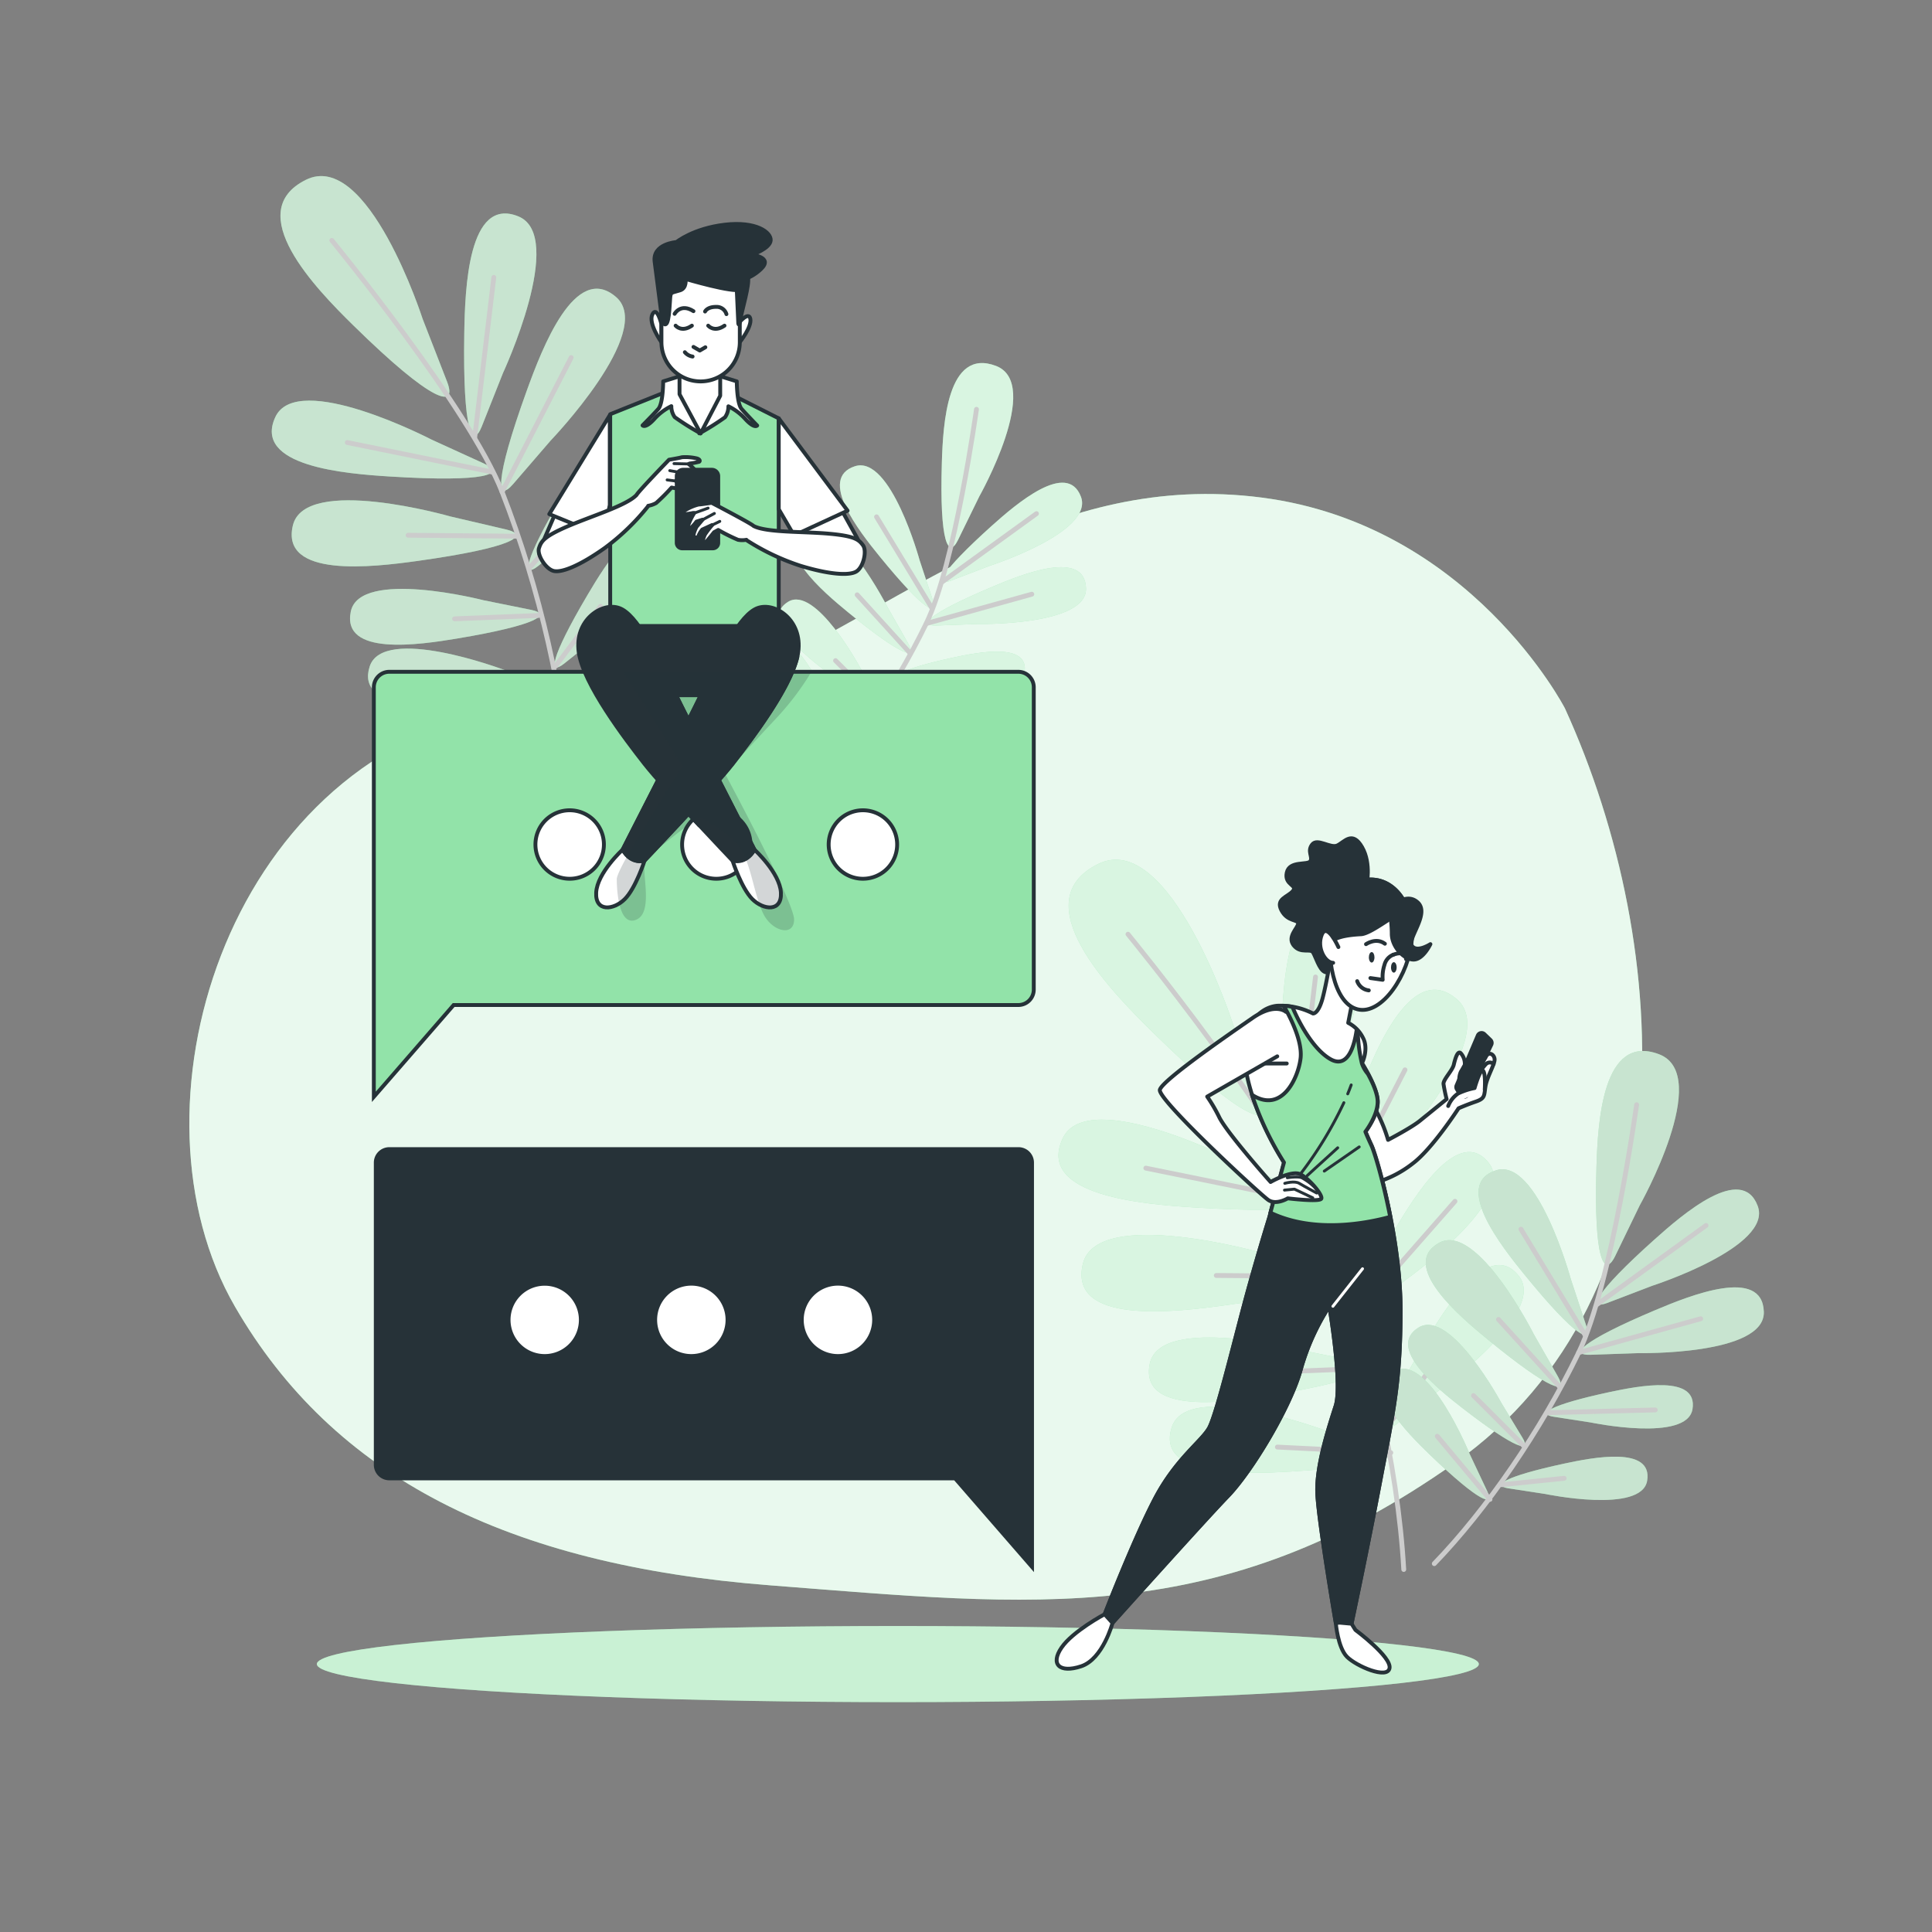 <svg xmlns="http://www.w3.org/2000/svg" viewBox="0 0 500 500"><rect x="0" y="0" width="500" height="500" fill="#808080" stroke="none"/><g id="background-simple"><path d="M405,183.32s-24.44-47.51-78.41-54.54S235,156.05,195.23,173.64c-20.8,9.22-44.55,5.64-66.63,10.1C58,198,31.4,287.34,60.81,338.15c25.46,44,70.27,66.85,138.5,72.13S315.4,421.72,376.5,378.61,433.53,245.78,405,183.32Z" style="fill:#92E3A9"></path><path d="M405,183.32s-24.44-47.51-78.41-54.54S235,156.05,195.23,173.64c-20.8,9.22-44.55,5.64-66.63,10.1C58,198,31.4,287.34,60.81,338.15c25.46,44,70.27,66.85,138.5,72.13S315.4,421.72,376.5,378.61,433.53,245.78,405,183.32Z" style="fill:#fff;opacity:0.8"></path></g><g id="Floor"><ellipse cx="232.36" cy="430.66" rx="150.36" ry="9.85" style="fill:#92E3A9"></ellipse><ellipse cx="232.36" cy="430.66" rx="150.36" ry="9.85" style="fill:#fff;opacity:0.5"></ellipse></g><g id="Plants"><path d="M336.82,297.54c-2.81,6.93-5.69,1.36-5.23-27.68.21-13.6,1.17-41.41,16.22-35.29,14.46,5.88-4.6,47-4.6,47Zm20.66,4.12s31.37-32.69,19.61-43C364.84,248,354.91,274,350.29,286.82c-9.86,27.31-9,33.51-4.05,27.87ZM364.1,331s28.72-20.45,21.21-30c-7.81-9.93-19.18,8.49-24.56,17.61-11.5,19.45-11.7,24.32-7.13,20.72Zm7.77,29.25s28.73-20.45,21.22-30c-7.82-9.93-19.18,8.49-24.57,17.61-11.49,19.45-11.7,24.33-7.13,20.73Zm-50.16-58.81s-40.19-20.92-46.72-6.75c-6.81,14.75,20.92,17,34.51,17.82,29,1.79,34.67-.83,27.88-3.95Zm5.66,23s-43.54-12.51-47.13,2.68c-3.74,15.81,23.88,12.49,37.36,10.61,28.76-4,33.82-7.71,26.55-9.42Zm10,25.11s-37.11-9.57-39.8,3.36c-2.79,13.45,20.49,10,31.85,8.1,24.22-4.06,28.42-7.3,22.23-8.58Zm5.81,20.73s-35.89-13.46-39.93-.89c-4.2,13.08,19.31,12.12,30.8,11.44,24.52-1.46,29-4.25,23-6.17Zm-24-105s-16.38-50.92-35-41.67c-19.36,9.62,3,32.59,14.2,43.58,23.87,23.45,31.25,25.1,28.11,16.91Z" style="fill:#92E3A9"></path><path d="M336.82,297.54c-2.81,6.93-5.69,1.36-5.23-27.68.21-13.6,1.17-41.41,16.22-35.29,14.46,5.88-4.6,47-4.6,47Zm20.66,4.12s31.37-32.69,19.61-43C364.84,248,354.91,274,350.29,286.82c-9.86,27.31-9,33.51-4.05,27.87ZM364.1,331s28.72-20.45,21.21-30c-7.81-9.93-19.18,8.49-24.56,17.61-11.5,19.45-11.7,24.32-7.13,20.72Zm7.77,29.25s28.73-20.45,21.22-30c-7.82-9.93-19.18,8.49-24.57,17.61-11.49,19.45-11.7,24.33-7.13,20.73Zm-50.16-58.81s-40.19-20.92-46.72-6.75c-6.81,14.75,20.92,17,34.51,17.82,29,1.79,34.67-.83,27.88-3.95Zm5.66,23s-43.54-12.51-47.13,2.68c-3.74,15.81,23.88,12.49,37.36,10.61,28.76-4,33.82-7.71,26.55-9.42Zm10,25.11s-37.11-9.57-39.8,3.36c-2.79,13.45,20.49,10,31.85,8.1,24.22-4.06,28.42-7.3,22.23-8.58Zm5.81,20.73s-35.89-13.46-39.93-.89c-4.2,13.08,19.31,12.12,30.8,11.44,24.52-1.46,29-4.25,23-6.17Zm-24-105s-16.38-50.92-35-41.67c-19.36,9.62,3,32.59,14.2,43.58,23.87,23.45,31.25,25.1,28.11,16.91Z" style="fill:#fff;opacity:0.65"></path><path d="M291.92,241.77s41.15,50.2,51,75.34c11.32,28.87,18.84,62.13,20.37,89.07" style="fill:none;stroke:#ccc;stroke-linecap:round;stroke-linejoin:round;stroke-width:1.252px"></path><line x1="334.72" y1="300.71" x2="340.45" y2="252.84" style="fill:none;stroke:#ccc;stroke-linecap:round;stroke-linejoin:round;stroke-width:1.252px"></line><line x1="342.91" y1="317.11" x2="363.61" y2="276.87" style="fill:none;stroke:#ccc;stroke-linecap:round;stroke-linejoin:round;stroke-width:1.252px"></line><line x1="339.89" y1="311.14" x2="296.54" y2="302.31" style="fill:none;stroke:#ccc;stroke-linecap:round;stroke-linejoin:round;stroke-width:1.252px"></line><line x1="351.06" y1="339.94" x2="376.55" y2="310.9" style="fill:none;stroke:#ccc;stroke-linecap:round;stroke-linejoin:round;stroke-width:1.252px"></line><line x1="347.5" y1="330.37" x2="314.77" y2="330.09" style="fill:none;stroke:#ccc;stroke-linecap:round;stroke-linejoin:round;stroke-width:1.252px"></line><line x1="353.8" y1="354.13" x2="328.7" y2="355.13" style="fill:none;stroke:#ccc;stroke-linecap:round;stroke-linejoin:round;stroke-width:1.252px"></line><line x1="358.96" y1="369.3" x2="372.4" y2="351.38" style="fill:none;stroke:#ccc;stroke-linecap:round;stroke-linejoin:round;stroke-width:1.252px"></line><line x1="359.94" y1="375.96" x2="330.58" y2="374.5" style="fill:none;stroke:#ccc;stroke-linecap:round;stroke-linejoin:round;stroke-width:1.252px"></line><path d="M416,337.19c-5.07,1.91-3.52-2.35,12.15-16.38,7.34-6.58,22.6-19.73,26.74-8.72,4,10.58-27.25,20.65-27.25,20.65Zm8,13s32.81.62,32.48-10.68c-.34-11.76-19.05-4.27-28.13-.44-19.37,8.18-22.22,11.71-16.81,11.55Zm-12.36,17.94s25,5.23,26.38-3.46c1.45-9-13.94-6-21.44-4.41-16,3.44-18.69,5.73-14.53,6.39Zm-11.74,18.51s25,5.23,26.39-3.46c1.44-9-14-6-21.44-4.41-16,3.45-18.69,5.74-14.53,6.4Zm6.63-55.59s-8.62-31.66-19.38-28.17c-11.19,3.64,1.25,19.48,7.49,27.12,13.29,16.29,17.48,18,15.81,12.89ZM397,345.4s-14.75-29.31-24.6-23.75c-10.24,5.78,5.1,18.84,12.73,25.09,16.26,13.32,20.72,14.2,18.05,9.49Zm-8.46,17.65s-13.15-24.45-21.35-19.52c-8.53,5.13,4.75,15.81,11.34,20.92C392.6,375.34,396.39,376,394,372.06Zm-8.17,13.28s-10.48-25.71-19.15-21.68c-9,4.19,3,16.23,9,22C383.1,389,386.8,390,384.87,385.87Zm44-64.4s19-33.74,5-39.09c-14.63-5.56-15.85,17.62-16.2,29-.75,24.22,2,29,4.82,23.26Z" style="fill:#92E3A9"></path><path d="M416,337.19c-5.07,1.91-3.52-2.35,12.15-16.38,7.34-6.58,22.6-19.73,26.74-8.72,4,10.58-27.25,20.65-27.25,20.65Zm8,13s32.81.62,32.48-10.68c-.34-11.76-19.05-4.27-28.13-.44-19.37,8.18-22.22,11.71-16.81,11.55Zm-12.36,17.94s25,5.23,26.38-3.46c1.45-9-13.94-6-21.44-4.41-16,3.44-18.69,5.73-14.53,6.39Zm-11.74,18.51s25,5.23,26.39-3.46c1.44-9-14-6-21.44-4.41-16,3.45-18.69,5.74-14.53,6.4Zm6.63-55.59s-8.62-31.66-19.38-28.17c-11.19,3.64,1.25,19.48,7.49,27.12,13.29,16.29,17.48,18,15.81,12.89ZM397,345.4s-14.75-29.31-24.6-23.75c-10.24,5.78,5.1,18.84,12.73,25.09,16.26,13.32,20.72,14.2,18.05,9.49Zm-8.46,17.65s-13.15-24.45-21.35-19.52c-8.53,5.13,4.75,15.81,11.34,20.92C392.6,375.34,396.39,376,394,372.06Zm-8.17,13.28s-10.48-25.71-19.15-21.68c-9,4.19,3,16.23,9,22C383.1,389,386.8,390,384.87,385.87Zm44-64.4s19-33.74,5-39.09c-14.63-5.56-15.85,17.62-16.2,29-.75,24.22,2,29,4.82,23.26Z" style="fill:#e5e5e5;opacity:0.65"></path><path d="M423.56,285.9s-6.48,46.56-15,64.15c-9.8,20.21-23.79,40.57-37.37,54.62" style="fill:none;stroke:#ccc;stroke-linecap:round;stroke-linejoin:round;stroke-width:1.252px"></path><line x1="413.24" y1="337.64" x2="441.52" y2="317.15" style="fill:none;stroke:#ccc;stroke-linecap:round;stroke-linejoin:round;stroke-width:1.252px"></line><line x1="408.55" y1="350.05" x2="440.13" y2="341.29" style="fill:none;stroke:#ccc;stroke-linecap:round;stroke-linejoin:round;stroke-width:1.252px"></line><line x1="410.23" y1="345.52" x2="393.62" y2="318.11" style="fill:none;stroke:#ccc;stroke-linecap:round;stroke-linejoin:round;stroke-width:1.252px"></line><line x1="400.41" y1="365.61" x2="428.38" y2="364.89" style="fill:none;stroke:#ccc;stroke-linecap:round;stroke-linejoin:round;stroke-width:1.252px"></line><line x1="403.74" y1="359.01" x2="387.81" y2="341.47" style="fill:none;stroke:#ccc;stroke-linecap:round;stroke-linejoin:round;stroke-width:1.252px"></line><line x1="394.2" y1="374.04" x2="381.34" y2="361.18" style="fill:none;stroke:#ccc;stroke-linecap:round;stroke-linejoin:round;stroke-width:1.252px"></line><line x1="388.67" y1="384.24" x2="404.81" y2="382.58" style="fill:none;stroke:#ccc;stroke-linecap:round;stroke-linejoin:round;stroke-width:1.252px"></line><line x1="385.61" y1="388.04" x2="371.96" y2="371.7" style="fill:none;stroke:#ccc;stroke-linecap:round;stroke-linejoin:round;stroke-width:1.252px"></line><path d="M124.67,110.4c-2.43,6-4.91,1.17-4.52-23.91.18-11.76,1-35.78,14-30.49,12.49,5.08-4,40.59-4,40.59ZM142.52,114s27.11-28.25,16.94-37.11c-10.58-9.22-19.16,13.23-23.16,24.29-8.51,23.59-7.73,29-3.49,24.08Zm5.72,25.34s24.81-17.66,18.32-25.91c-6.75-8.58-16.56,7.33-21.22,15.21-9.93,16.81-10.1,21-6.16,17.91ZM155,164.57s24.82-17.66,18.33-25.91c-6.75-8.58-16.57,7.34-21.22,15.21-9.93,16.81-10.11,21-6.16,17.91Zm-43.33-50.81S76.9,95.69,71.25,107.94c-5.88,12.74,18.08,14.67,29.81,15.39,25,1.55,30-.71,24.1-3.41Zm4.89,19.9S78.89,122.85,75.79,136c-3.23,13.66,20.63,10.79,32.28,9.17,24.84-3.47,29.21-6.66,22.93-8.14Zm8.61,21.69s-32.06-8.27-34.38,2.9c-2.42,11.63,17.7,8.64,27.51,7,20.93-3.5,24.55-6.31,19.2-7.41Zm5,17.91s-31-11.63-34.5-.77c-3.63,11.3,16.68,10.47,26.61,9.88,21.19-1.26,25.09-3.66,19.89-5.33ZM109.38,82.54s-14.16-44-30.22-36c-16.73,8.32,2.6,28.16,12.26,37.65,20.62,20.27,27,21.69,24.29,14.61Z" style="fill:#92E3A9"></path><path d="M124.67,110.4c-2.43,6-4.91,1.17-4.52-23.91.18-11.76,1-35.78,14-30.49,12.49,5.08-4,40.59-4,40.59ZM142.52,114s27.11-28.25,16.94-37.11c-10.58-9.22-19.16,13.23-23.16,24.29-8.51,23.59-7.73,29-3.49,24.08Zm5.72,25.34s24.81-17.66,18.32-25.91c-6.75-8.58-16.56,7.33-21.22,15.21-9.93,16.81-10.1,21-6.16,17.91ZM155,164.57s24.82-17.66,18.33-25.91c-6.75-8.58-16.57,7.34-21.22,15.21-9.93,16.81-10.11,21-6.16,17.91Zm-43.33-50.81S76.9,95.69,71.25,107.94c-5.88,12.74,18.08,14.67,29.81,15.39,25,1.55,30-.71,24.1-3.41Zm4.89,19.9S78.89,122.85,75.79,136c-3.23,13.66,20.63,10.79,32.28,9.17,24.84-3.47,29.21-6.66,22.93-8.14Zm8.61,21.69s-32.06-8.27-34.38,2.9c-2.42,11.63,17.7,8.64,27.51,7,20.93-3.5,24.55-6.31,19.2-7.41Zm5,17.91s-31-11.63-34.5-.77c-3.63,11.3,16.68,10.47,26.61,9.88,21.19-1.26,25.09-3.66,19.89-5.33ZM109.38,82.54s-14.16-44-30.22-36c-16.73,8.32,2.6,28.16,12.26,37.65,20.62,20.27,27,21.69,24.29,14.61Z" style="fill:#e5e5e5;opacity:0.65"></path><path d="M85.88,62.22s35.55,43.37,44.06,65.08c9.77,25,16.27,53.68,17.59,77" style="fill:none;stroke:#ccc;stroke-linecap:round;stroke-linejoin:round;stroke-width:1.252px"></path><line x1="122.86" y1="113.14" x2="127.8" y2="71.78" style="fill:none;stroke:#ccc;stroke-linecap:round;stroke-linejoin:round;stroke-width:1.252px"></line><line x1="129.94" y1="127.3" x2="147.82" y2="92.54" style="fill:none;stroke:#ccc;stroke-linecap:round;stroke-linejoin:round;stroke-width:1.252px"></line><line x1="127.32" y1="122.15" x2="89.87" y2="114.52" style="fill:none;stroke:#ccc;stroke-linecap:round;stroke-linejoin:round;stroke-width:1.252px"></line><line x1="136.97" y1="147.03" x2="158.99" y2="121.94" style="fill:none;stroke:#ccc;stroke-linecap:round;stroke-linejoin:round;stroke-width:1.252px"></line><line x1="133.89" y1="138.77" x2="105.62" y2="138.52" style="fill:none;stroke:#ccc;stroke-linecap:round;stroke-linejoin:round;stroke-width:1.252px"></line><line x1="139.34" y1="159.29" x2="117.65" y2="160.15" style="fill:none;stroke:#ccc;stroke-linecap:round;stroke-linejoin:round;stroke-width:1.252px"></line><line x1="143.79" y1="172.39" x2="155.41" y2="156.92" style="fill:none;stroke:#ccc;stroke-linecap:round;stroke-linejoin:round;stroke-width:1.252px"></line><line x1="144.64" y1="178.15" x2="119.28" y2="176.89" style="fill:none;stroke:#ccc;stroke-linecap:round;stroke-linejoin:round;stroke-width:1.252px"></line><path d="M246.15,150.25c-4.37,1.65-3-2,10.5-14.16,6.34-5.68,19.53-17,23.1-7.53,3.44,9.14-23.54,17.84-23.54,17.84ZM253,161.49s28.34.54,28.06-9.22c-.3-10.17-16.46-3.7-24.3-.38-16.74,7.06-19.2,10.12-14.53,10ZM242.36,177s21.6,4.52,22.79-3c1.25-7.81-12-5.2-18.52-3.81-13.82,3-16.15,5-12.55,5.53Zm-10.14,16s21.59,4.51,22.79-3c1.25-7.81-12-5.21-18.52-3.81-13.82,3-16.15,4.95-12.55,5.52ZM238,145s-7.46-27.35-16.75-24.34c-9.66,3.14,1.09,16.83,6.47,23.43,11.48,14.08,15.11,15.58,13.66,11.14Zm-8.18,12.38S217,132,208.52,136.82c-8.85,5,4.41,16.28,11,21.67,14.06,11.52,17.91,12.27,15.6,8.2Zm-7.31,15.24S211.1,151.46,204,155.72c-7.37,4.43,4.1,13.66,9.8,18.07,12.15,9.42,15.42,10,13.38,6.58Zm-7.06,11.48s-9.05-22.21-16.54-18.73c-7.8,3.62,2.62,14,7.82,19,11.08,10.65,14.28,11.54,12.61,8Zm38-55.64s16.45-29.15,4.3-33.77c-12.65-4.81-13.7,15.22-14,25-.64,20.93,1.74,25,4.16,20.1Z" style="fill:#92E3A9"></path><path d="M246.15,150.25c-4.37,1.65-3-2,10.5-14.16,6.34-5.68,19.53-17,23.1-7.53,3.44,9.14-23.54,17.84-23.54,17.84ZM253,161.49s28.34.54,28.06-9.22c-.3-10.17-16.46-3.7-24.3-.38-16.74,7.06-19.2,10.12-14.53,10ZM242.36,177s21.6,4.52,22.79-3c1.25-7.81-12-5.2-18.52-3.81-13.82,3-16.15,5-12.55,5.53Zm-10.14,16s21.59,4.51,22.79-3c1.25-7.81-12-5.21-18.52-3.81-13.82,3-16.15,4.95-12.55,5.52ZM238,145s-7.46-27.35-16.75-24.34c-9.66,3.14,1.09,16.83,6.47,23.43,11.48,14.08,15.11,15.58,13.66,11.14Zm-8.18,12.38S217,132,208.52,136.82c-8.85,5,4.41,16.28,11,21.67,14.06,11.52,17.91,12.27,15.6,8.2Zm-7.31,15.24S211.1,151.46,204,155.72c-7.37,4.43,4.1,13.66,9.8,18.07,12.15,9.42,15.42,10,13.38,6.58Zm-7.06,11.48s-9.05-22.21-16.54-18.73c-7.8,3.62,2.62,14,7.82,19,11.08,10.65,14.28,11.54,12.61,8Zm38-55.64s16.45-29.15,4.3-33.77c-12.65-4.81-13.7,15.22-14,25-.64,20.93,1.74,25,4.16,20.1Z" style="fill:#fff;opacity:0.65"></path><path d="M252.71,105.93s-5.59,40.23-13,55.43c-8.47,17.46-20.56,35-32.29,47.18" style="fill:none;stroke:#ccc;stroke-linecap:round;stroke-linejoin:round;stroke-width:1.252px"></path><line x1="243.8" y1="150.63" x2="268.24" y2="132.93" style="fill:none;stroke:#ccc;stroke-linecap:round;stroke-linejoin:round;stroke-width:1.252px"></line><line x1="239.75" y1="161.36" x2="267.03" y2="153.78" style="fill:none;stroke:#ccc;stroke-linecap:round;stroke-linejoin:round;stroke-width:1.252px"></line><line x1="241.21" y1="157.44" x2="226.85" y2="133.76" style="fill:none;stroke:#ccc;stroke-linecap:round;stroke-linejoin:round;stroke-width:1.252px"></line><line x1="232.71" y1="174.8" x2="256.88" y2="174.18" style="fill:none;stroke:#ccc;stroke-linecap:round;stroke-linejoin:round;stroke-width:1.252px"></line><line x1="235.6" y1="169.1" x2="221.83" y2="153.94" style="fill:none;stroke:#ccc;stroke-linecap:round;stroke-linejoin:round;stroke-width:1.252px"></line><line x1="227.35" y1="182.09" x2="216.24" y2="170.97" style="fill:none;stroke:#ccc;stroke-linecap:round;stroke-linejoin:round;stroke-width:1.252px"></line><line x1="222.58" y1="190.89" x2="236.52" y2="189.46" style="fill:none;stroke:#ccc;stroke-linecap:round;stroke-linejoin:round;stroke-width:1.252px"></line><line x1="219.93" y1="194.17" x2="208.14" y2="180.06" style="fill:none;stroke:#ccc;stroke-linecap:round;stroke-linejoin:round;stroke-width:1.252px"></line></g><g id="character-2"><path d="M263.54,296.89H100.75a4,4,0,0,0-4,4v78.16a4,4,0,0,0,4,4.05H246.94l20.65,23.76v-106A4,4,0,0,0,263.54,296.89Z" style="fill:#263238"></path><path d="M208,341.59a8.86,8.86,0,1,1,8.86,8.85A8.86,8.86,0,0,1,208,341.59Z" style="fill:#fff"></path><path d="M170.06,341.59a8.86,8.86,0,1,1,8.85,8.85A8.85,8.85,0,0,1,170.06,341.59Z" style="fill:#fff"></path><path d="M132.12,341.59a8.85,8.85,0,1,1,8.85,8.85A8.85,8.85,0,0,1,132.12,341.59Z" style="fill:#fff"></path><path d="M353.63,229.24s1.36-5.67-1.13-10-4.54-1.36-6.35-.46-5.21-2-6.57-.22.23,3.17-.45,4.3-5.44-.23-6.12,3,2.94,3.17,1.58,4.75-4.53,2-2.94,5,4.3,2.27,4.3,3.4-2.94,3.4-1.13,5.66,4.31.68,5,1.82,1.58,4.3,2.94,5,4.76-.23,7.93-5.89S353.63,229.24,353.63,229.24Z" style="fill:#263238;stroke:#263238;stroke-linecap:round;stroke-linejoin:round"></path><path d="M384.5,273.57c-.73,1.57-6.84,5.76-6.84,5.76a4.66,4.66,0,0,1,.43-2c.44-.67.75-1.32,1-1.72a4.18,4.18,0,0,0-1-3c-.83-.92-1.49,1.39-1.85,2.93s-2.77,3.88-2.66,5a39.33,39.33,0,0,0,.81,3.91L367.54,290c-2.15,1.79-8.31,5-8.31,5a37.72,37.72,0,0,0-2.73-6.84,144.36,144.36,0,0,0-7.93-13.47c-2.41,3.36-.51,8,.85,13.71s7.06,17.51,7.06,17.51a28.35,28.35,0,0,0,9.16-4.82c5.08-3.82,11.83-14.26,11.83-14.26s2-.89,4.47-1.74,2.11-1.57,2.51-4,2.47-5.74,2.35-7S385.23,272,384.5,273.57Z" style="fill:#fff;stroke:#263238;stroke-linecap:round;stroke-linejoin:round"></path><path d="M344.79,245.55s-1.34,8.37-2.47,12.67-2.52,4.07-2.52,4.07a18.46,18.46,0,0,0-9.28-2c-4.76.45-10.2,5.66-7.93,17.45s9.74,23.11,9.74,23.11l-3.85,14.27s-3.72,12-6.66,23.13-7.05,27.85-8.87,31.25-8.62,8-14.06,18.38-13,29.89-13,29.89l2,2.27s23.79-26.52,29.91-32.86,16.09-22.89,18.8-32.63a59.6,59.6,0,0,1,7.43-16.48s3.45,20.11,1.64,25.77-5,15.41-4.76,22.43S345.7,420,345.7,420l4.08.22s4.08-19.26,7.47-37.16,5.22-25.6,5.22-44-6.12-39.65-7.48-42.6-1.59-3.62-1.59-3.62,3.17-4.08,3.17-7.71-4.07-10-4.07-10,1.81-3.62.22-6.57a8.58,8.58,0,0,0-3.81-3.85l1.55-7.93Z" style="fill:#fff;stroke:#263238;stroke-linecap:round;stroke-linejoin:round"></path><path d="M330.54,307.48l-2.06,7.63s-3.72,12-6.66,23.13-7.05,27.85-8.87,31.25-8.62,8-14.06,18.38-13,29.89-13,29.89l2,2.27s23.79-26.52,29.91-32.86,16.09-22.89,18.8-32.63a59.6,59.6,0,0,1,7.43-16.48s3.45,20.11,1.64,25.77-5,15.41-4.76,22.43S345.7,420,345.7,420l4.08.22s4.08-19.26,7.47-37.16,5.22-25.6,5.22-44c0-12.07-2.65-25.41-4.85-34C343.32,308.24,335.16,308.29,330.54,307.48Z" style="fill:#263238;stroke:#263238;stroke-linecap:round;stroke-linejoin:round"></path><line x1="344.96" y1="338.06" x2="352.62" y2="328.35" style="fill:none;stroke:#fff;stroke-linecap:round;stroke-linejoin:round;stroke-width:0.75px"></line><path d="M352.5,227.88s-7,.45-8.16,10,.68,21.75,7,23.33,13.37-9.06,14.05-18.12S360.43,226.06,352.5,227.88Z" style="fill:#fff;stroke:#263238;stroke-linecap:round;stroke-linejoin:round"></path><path d="M361.45,250.36c0,.75-.33,1.36-.73,1.36s-.73-.61-.73-1.36.32-1.35.73-1.35S361.45,249.61,361.45,250.36Z" style="fill:#263238"></path><path d="M355.71,247.76c0,.74-.32,1.35-.72,1.35s-.73-.61-.73-1.35.32-1.36.73-1.36S355.71,247,355.71,247.76Z" style="fill:#263238"></path><path d="M364.44,235.51c-1.92-5.36-6.37-8.91-11.94-7.63,0,0-7,.45-8.16,10a45.85,45.85,0,0,0-.29,6.88l.06.14s-.92-2.67,8.14-3.12C355.24,241.6,362.74,235.05,364.44,235.51Z" style="fill:#263238;stroke:#263238;stroke-linecap:round;stroke-linejoin:round"></path><path d="M359.56,235.38s4-4.8,7.3-1.88-2.71,9.38-1.46,11.26,4.79-.42,4.79-.42-1.87,4-4.37,4-5.63-3.33-5.63-6.67a33.17,33.17,0,0,0-.63-6.25h0" style="fill:#263238;stroke:#263238;stroke-linecap:round;stroke-linejoin:round"></path><path d="M346.38,245.1s-2.95-6.57-4.31-3.18.91,7.26,2.95,7.26" style="fill:#fff;stroke:#263238;stroke-linecap:round;stroke-linejoin:round"></path><path d="M354,277.91a8.21,8.21,0,0,1-1.54-2.68,41,41,0,0,1-1.07-8.35l-.3-.31c-.51,3.63-2.11,10.21-6.79,7.53s-8.41-10.1-9.81-13.48a7.62,7.62,0,0,0-2.26-.3c1.61,2.77,4.88,9.08,4.36,13.55-.58,5-4.78,14.48-12.6,9.45a80,80,0,0,0,8.3,17.52l-3.51,13c11.3,5.43,25,2.73,31,1.08-1.83-9.39-4.07-16.76-4.83-18.41-1.36-2.94-1.59-3.62-1.59-3.62s3.17-4.08,3.17-7.71C356.57,283.1,355.2,280.08,354,277.91Z" style="fill:#92E3A9;stroke:#263238;stroke-linecap:round;stroke-linejoin:round"></path><path d="M348.79,283.09c.31-.76.62-1.53.9-2.31" style="fill:none;stroke:#263238;stroke-linecap:round;stroke-linejoin:round;stroke-width:0.75px"></path><path d="M336.5,303.9a99.9,99.9,0,0,0,11.29-18.52" style="fill:none;stroke:#263238;stroke-linecap:round;stroke-linejoin:round;stroke-width:0.75px"></path><path d="M338.32,304.24s3-2.79,7.88-7.19" style="fill:none;stroke:#263238;stroke-linecap:round;stroke-linejoin:round;stroke-width:0.75px"></path><line x1="342.72" y1="303.08" x2="351.76" y2="296.82" style="fill:none;stroke:#263238;stroke-linecap:round;stroke-linejoin:round;stroke-width:0.75px"></line><path d="M332.78,261.86s-2.72-2.49-8.61,1.59-23.34,16.09-24,18.58,26.06,27.19,28.1,28.55,5-.45,5-.45,8.22,1,8.68.09-3.15-5.19-5.42-6.32-7.7,2-7.7,2-11-12.35-13.24-16.66a41.52,41.52,0,0,0-3.17-5.44l18.13-10.42" style="fill:#fff;stroke:#263238;stroke-linecap:round;stroke-linejoin:round"></path><polyline points="332.42 308 335 307.75 339.75 310" style="fill:none;stroke:#263238;stroke-linecap:round;stroke-linejoin:round;stroke-width:0.75px"></polyline><path d="M332.5,306.25s2.5-.75,3.75,0,4.5,2.5,4.5,2.5" style="fill:none;stroke:#263238;stroke-linecap:round;stroke-linejoin:round;stroke-width:0.75px"></path><path d="M333.16,304.8s2.67-.43,3.74,0a15.5,15.5,0,0,1,3,2.13" style="fill:none;stroke:#263238;stroke-linecap:round;stroke-linejoin:round;stroke-width:0.75px"></path><line x1="327.57" y1="275.23" x2="333.01" y2="275.23" style="fill:none;stroke:#263238;stroke-linecap:round;stroke-linejoin:round"></line><path d="M382,267.78l-5.5,12.94a1.54,1.54,0,0,0,.11,1.43l.92,1.48a1.55,1.55,0,0,0,2.72-.15l6.15-12.9a1.56,1.56,0,0,0-.32-1.79l-1.57-1.51A1.55,1.55,0,0,0,382,267.78Z" style="fill:#263238"></path><path d="M374.79,286.23a7.07,7.07,0,0,1,2.58-3.24,17.68,17.68,0,0,1,4.25-1.4s1.51-5.27,2.21-4.46.42,4.87.42,4.87" style="fill:#fff;stroke:#263238;stroke-linecap:round;stroke-linejoin:round"></path><path d="M386.54,275.38a1.39,1.39,0,0,0-1.88-.08c-.92.84-2.33,3.22-3.83,4.49" style="fill:none;stroke:#263238;stroke-linecap:round;stroke-linejoin:round"></path><path d="M285.88,417.76s-8.22,4.36-11.16,8.65-.54,6.69,5.09,4.82,8.11-11.2,8.11-11.2Z" style="fill:#fff;stroke:#263238;stroke-linecap:round;stroke-linejoin:round"></path><path d="M345.7,420s.5,6.38,2.91,8.79,10.44,5.89,11,2.94-8.83-9.9-8.83-9.9l-1-1.61-3-.27Z" style="fill:#fff;stroke:#263238;stroke-linecap:round;stroke-linejoin:round"></path><path d="M360.58,247.08a3.8,3.8,0,0,0-2.28,2.62,10,10,0,0,0-.46,3.87l-3.18-.45" style="fill:none;stroke:#263238;stroke-linecap:round;stroke-linejoin:round"></path><path d="M351.24,253.92a3.61,3.61,0,0,0,3,2.39" style="fill:none;stroke:#263238;stroke-linecap:round;stroke-linejoin:round"></path><path d="M353.52,244.35s2.62-1.82,4.89-.11" style="fill:none;stroke:#263238;stroke-linecap:round;stroke-linejoin:round"></path><path d="M360.58,247.08s3.3-1.36,3.3,1.14" style="fill:none;stroke:#263238;stroke-linecap:round;stroke-linejoin:round"></path></g><g id="character-1"><path d="M263.54,173.86H100.75a4,4,0,0,0-4,4v106l20.65-23.76H263.54a4,4,0,0,0,4-4.05V177.91A4,4,0,0,0,263.54,173.86Z" style="fill:#92E3A9;stroke:#263238;stroke-miterlimit:10"></path><path d="M156.29,218.56a8.86,8.86,0,1,0-8.85,8.86A8.85,8.85,0,0,0,156.29,218.56Z" style="fill:#fff;stroke:#263238;stroke-miterlimit:10"></path><path d="M194.23,218.56a8.85,8.85,0,1,0-8.85,8.86A8.85,8.85,0,0,0,194.23,218.56Z" style="fill:#fff;stroke:#263238;stroke-miterlimit:10"></path><path d="M232.18,218.56a8.86,8.86,0,1,0-8.86,8.86A8.86,8.86,0,0,0,232.18,218.56Z" style="fill:#fff;stroke:#263238;stroke-miterlimit:10"></path><path d="M144.58,130.88l-4.71,10.9a2.4,2.4,0,0,0,1.17,3.38l2.88,1.26c2.68.36,5.25-2,5.91-2.86l5.84-7.13Z" style="fill:#fff;stroke:#263238;stroke-linecap:round;stroke-linejoin:round"></path><polygon points="178.11 99.1 157.92 107.2 157.92 166.29 201.54 166.29 201.54 108.27 182.49 98.67 178.11 99.1" style="fill:#92E3A9;stroke:#263238;stroke-linecap:round;stroke-linejoin:round"></polygon><path d="M191.92,105.82c-1.24-1.42-1.24-7.12-1.24-7.12l-5.17-1.6-4.36.48-4.36-.48-5.16,1.6s0,5.7-1.25,7.12-4.09,4.27-4.09,4.27.71.89,3-1.6a14.48,14.48,0,0,1,4.45-3.38,4.81,4.81,0,0,0,.89,2.85,66.81,66.81,0,0,0,6.33,4v.19l.16-.1.17.1V112a65.56,65.56,0,0,0,6.33-4,4.81,4.81,0,0,0,.89-2.85,14.35,14.35,0,0,1,4.45,3.38c2.32,2.49,3,1.6,3,1.6S193.17,107.25,191.92,105.82Z" style="fill:#fff;stroke:#263238;stroke-linecap:round;stroke-linejoin:round"></path><polygon points="175.86 95.2 175.86 102.03 181.32 112.17 186.39 102.42 186.39 95.4 175.86 95.2" style="fill:#fff;stroke:#263238;stroke-linecap:round;stroke-linejoin:round"></polygon><path d="M171.18,83.89S170,79,168.84,81.36s2.34,7.21,2.34,7.21Z" style="fill:#fff;stroke:#263238;stroke-linecap:round;stroke-linejoin:round"></path><path d="M191.07,83.7s2.73-3.32,3.12-1.17-2.73,6-2.73,6Z" style="fill:#fff;stroke:#263238;stroke-linecap:round;stroke-linejoin:round"></path><path d="M181.32,98.71h0a10.14,10.14,0,0,1-10.14-10.14V68.29h20.28V88.57A10.14,10.14,0,0,1,181.32,98.71Z" style="fill:#fff;stroke:#263238;stroke-linecap:round;stroke-linejoin:round"></path><path d="M174.85,84.28s1.54,1.85,4.21,0" style="fill:#fff;stroke:#263238;stroke-linecap:round;stroke-linejoin:round"></path><path d="M183.28,84.28s1.54,1.85,4.22,0" style="fill:#fff;stroke:#263238;stroke-linecap:round;stroke-linejoin:round"></path><path d="M174.59,81.22s1.54-2.83,4.88-.69" style="fill:none;stroke:#263238;stroke-linecap:round;stroke-linejoin:round"></path><path d="M182.47,80.62s.51-1.2,2.83-1.2A2.64,2.64,0,0,1,188,81.3" style="fill:none;stroke:#263238;stroke-linecap:round;stroke-linejoin:round"></path><polyline points="179.47 89.78 181.1 90.72 182.55 89.87" style="fill:none;stroke:#263238;stroke-linecap:round;stroke-linejoin:round"></polyline><path d="M177.24,91.15a3.19,3.19,0,0,0,2,1.12" style="fill:none;stroke:#263238;stroke-linecap:round;stroke-linejoin:round"></path><path d="M190.68,75.12l.39,8.58s.19,1.17.58-1.17S194,73.75,193.6,71.8s-3.12-2-4.29-1.36S190.68,75.12,190.68,75.12Z" style="fill:#263238;stroke:#263238;stroke-linecap:round;stroke-linejoin:round"></path><path d="M171.18,81.36s-1.17-9-1.76-13.65,5.66-5.07,5.66-5.07,4.29-3.52,12.48-4.49,12.09,2,11.89,4.1-4.87,3.7-4.87,3.7,5.65.59,2.34,3.71-6.44,2.92-6.44,2.92,2.93,1.37,1.17,2.34-14.23-2.73-14.23-2.73.39,2.34-1.37,2.93-2.34.39-2.53,1.36-.2,6.83-1.17,7.41S171.18,81.36,171.18,81.36Z" style="fill:#263238;stroke:#263238;stroke-linecap:round;stroke-linejoin:round"></path><polygon points="157.81 107.45 142.15 133.05 156.23 138.81 157.81 130.7 157.81 107.45" style="fill:#fff;stroke:#263238;stroke-linecap:round;stroke-linejoin:round"></polygon><path d="M217.66,131.73l4.23,7.61a2.4,2.4,0,0,1-1.17,3.38l-6,2.51a2.4,2.4,0,0,1-2.85-.79l-5.29-7.16Z" style="fill:#fff;stroke:#263238;stroke-linecap:round;stroke-linejoin:round"></path><polygon points="201.54 108.27 219.36 132.16 205.5 138.56 201.54 131.78 201.54 108.27" style="fill:#fff;stroke:#263238;stroke-linecap:round;stroke-linejoin:round"></polygon><path d="M139.49,141.87c.55-1.74,1.25-3,7.4-5.65s15.24-5.38,17.84-8.12l0,0c.44-.89,8.41-9.12,8.41-9.12s2.83-.48,3.35-.65a12.69,12.69,0,0,1,3.93.33c.73.26.8.67.5.85a18.32,18.32,0,0,1-2.44.45l-.25.13A15.93,15.93,0,0,1,181,123c.09.28.31.31-.25.5s-2.34-1.08-2.34-1.08l-1.64,0,2.08,1.27s2,1.93,1.31,2.36-.9.41-1,0-1.47-1.28-1.47-1.28l-2.8-.3a26.33,26.33,0,0,1,2.56,1.73,11.8,11.8,0,0,1,1.09,1.4s-.25.81-1.15.28-2.37-1.48-2.37-1.48l-1.21-.22a49.06,49.06,0,0,1-4,4,6.22,6.22,0,0,1-2.06.72l0,.08a59.69,59.69,0,0,1-11.2,10.81c-6.36,4.52-11,6.4-13.13,6S138.93,143.61,139.49,141.87Z" style="fill:#fff;stroke:#263238;stroke-linecap:round;stroke-linejoin:round"></path><line x1="176.79" y1="122.4" x2="173.33" y2="121.8" style="fill:none;stroke:#263238;stroke-linecap:round;stroke-linejoin:round;stroke-width:0.75px"></line><line x1="174.89" y1="124.49" x2="172.65" y2="124.2" style="fill:none;stroke:#263238;stroke-linecap:round;stroke-linejoin:round;stroke-width:0.75px"></line><line x1="178.26" y1="120.07" x2="174.43" y2="119.98" style="fill:none;stroke:#263238;stroke-linecap:round;stroke-linejoin:round;stroke-width:0.75px"></line><path d="M155.31,162h48.89a0,0,0,0,1,0,0v.42a17.5,17.5,0,0,1-17.5,17.5H172.81a17.5,17.5,0,0,1-17.5-17.5V162A0,0,0,0,1,155.31,162Z" style="fill:#263238;stroke:#263238;stroke-linecap:round;stroke-linejoin:round"></path><path d="M189.58,222.74s2.28,7.11,5.12,9.95,7.68,3.42,7.4-1.7-6.83-11.09-6.83-11.09S189.58,220.18,189.58,222.74Z" style="fill:#fff;stroke:#263238;stroke-linecap:round;stroke-linejoin:round"></path><path d="M195.27,219.9s-16.49-32.14-21.05-41.53-9.38-19.34-13.93-21-11.66,3.12-10.52,11.37,11.94,22.47,17.06,29,22.75,25,22.75,25S193,223.88,195.27,219.9Z" style="fill:#263238;stroke:#263238;stroke-linecap:round;stroke-linejoin:round"></path><path d="M166.81,222.74s-2.28,7.11-5.12,9.95-7.68,3.42-7.4-1.7,6.83-11.09,6.83-11.09S166.81,220.18,166.81,222.74Z" style="fill:#fff;stroke:#263238;stroke-linecap:round;stroke-linejoin:round"></path><path d="M161.12,219.9s16.49-32.14,21-41.53,9.39-19.34,13.94-21,11.66,3.12,10.52,11.37-11.94,22.47-17.06,29-22.75,25-22.75,25S163.39,223.88,161.12,219.9Z" style="fill:#263238;stroke:#263238;stroke-linecap:round;stroke-linejoin:round"></path><path d="M206.36,170c-.53-.85-1.66-1.42-3.67-1.82-2.59-.52-8.69-.41-15.41,0-1.73,3.17-3.44,6.7-5.12,10.15-4.55,9.39-21,41.53-21,41.53,2.27,4,5.69,2.84,5.69,2.84s17.63-18.49,22.75-25C194.42,191.5,204.4,178.37,206.36,170Z" style="fill:none;stroke:#263238;stroke-linecap:round;stroke-linejoin:round"></path><path d="M176.8,121.07h7.42a2.16,2.16,0,0,1,2.16,2.16v17.27a1.91,1.91,0,0,1-1.91,1.91h-7.92a1.91,1.91,0,0,1-1.91-1.91V123.22A2.16,2.16,0,0,1,176.8,121.07Z" style="fill:#263238"></path><path d="M223.34,141.12c-1.08-1.47-2.13-2.4-8.81-3s-16.16-.25-19.5-2h0c-.7-.7-10.87-6-10.87-6s-2.85.45-3.39.45a12.63,12.63,0,0,0-3.62,1.57c-.61.47-.54.88-.2.95a17.42,17.42,0,0,0,2.45-.34l.28,0a15.8,15.8,0,0,0-1.7,3.61c0,.3-.19.4.4.4s1.87-1.77,1.87-1.77l1.57-.5-1.57,1.87s-1.28,2.46-.5,2.66,1,.09,1-.3a6.26,6.26,0,0,1,1-1.67l2.56-1.18a24.63,24.63,0,0,0-1.87,2.46,11.2,11.2,0,0,0-.59,1.67s.49.69,1.18-.1,1.77-2.16,1.77-2.16l1.08-.59a47.42,47.42,0,0,0,5.11,2.55,6,6,0,0,0,2.18,0l0,.07a60.07,60.07,0,0,0,14.06,6.68c7.47,2.26,12.49,2.56,14.35,1.48S224.43,142.6,223.34,141.12Z" style="fill:#fff;stroke:#263238;stroke-linecap:round;stroke-linejoin:round"></path><line x1="181.79" y1="134.54" x2="184.88" y2="132.88" style="fill:none;stroke:#263238;stroke-linecap:round;stroke-linejoin:round;stroke-width:0.75px"></line><line x1="184.25" y1="135.92" x2="186.28" y2="134.93" style="fill:none;stroke:#263238;stroke-linecap:round;stroke-linejoin:round;stroke-width:0.75px"></line><line x1="179.65" y1="132.8" x2="183.25" y2="131.5" style="fill:none;stroke:#263238;stroke-linecap:round;stroke-linejoin:round;stroke-width:0.75px"></line><path d="M173,175.9l-10.28,1,12.67,18.53-3,8.8c2.67,3,5.75,6.34,8.56,9.36l2.84-2s4.12,5.78,8.27,11a5.62,5.62,0,0,0,3.15-2.77s-16.49-32.14-21.05-41.53C173.83,177.55,173.42,176.72,173,175.9Z" style="fill:none;stroke:#263238;stroke-linecap:round;stroke-linejoin:round"></path><path d="M210,173.86h-48.7l15.32,24.47s-17,26.06-17,29.18.57,12.47,5.1,10.48,1.14-12.75,2.27-15,14-11.61,14-11.61,8.66,4.52,11.11,9,3.21,11.63,5.48,16.17,7.93,5.95,7.93,1.41-17.85-37.68-17.85-37.68,4-4.53,12.75-13.88A72.63,72.63,0,0,0,210,173.86Z" style="fill:#263238;opacity:0.2"></path></g></svg>